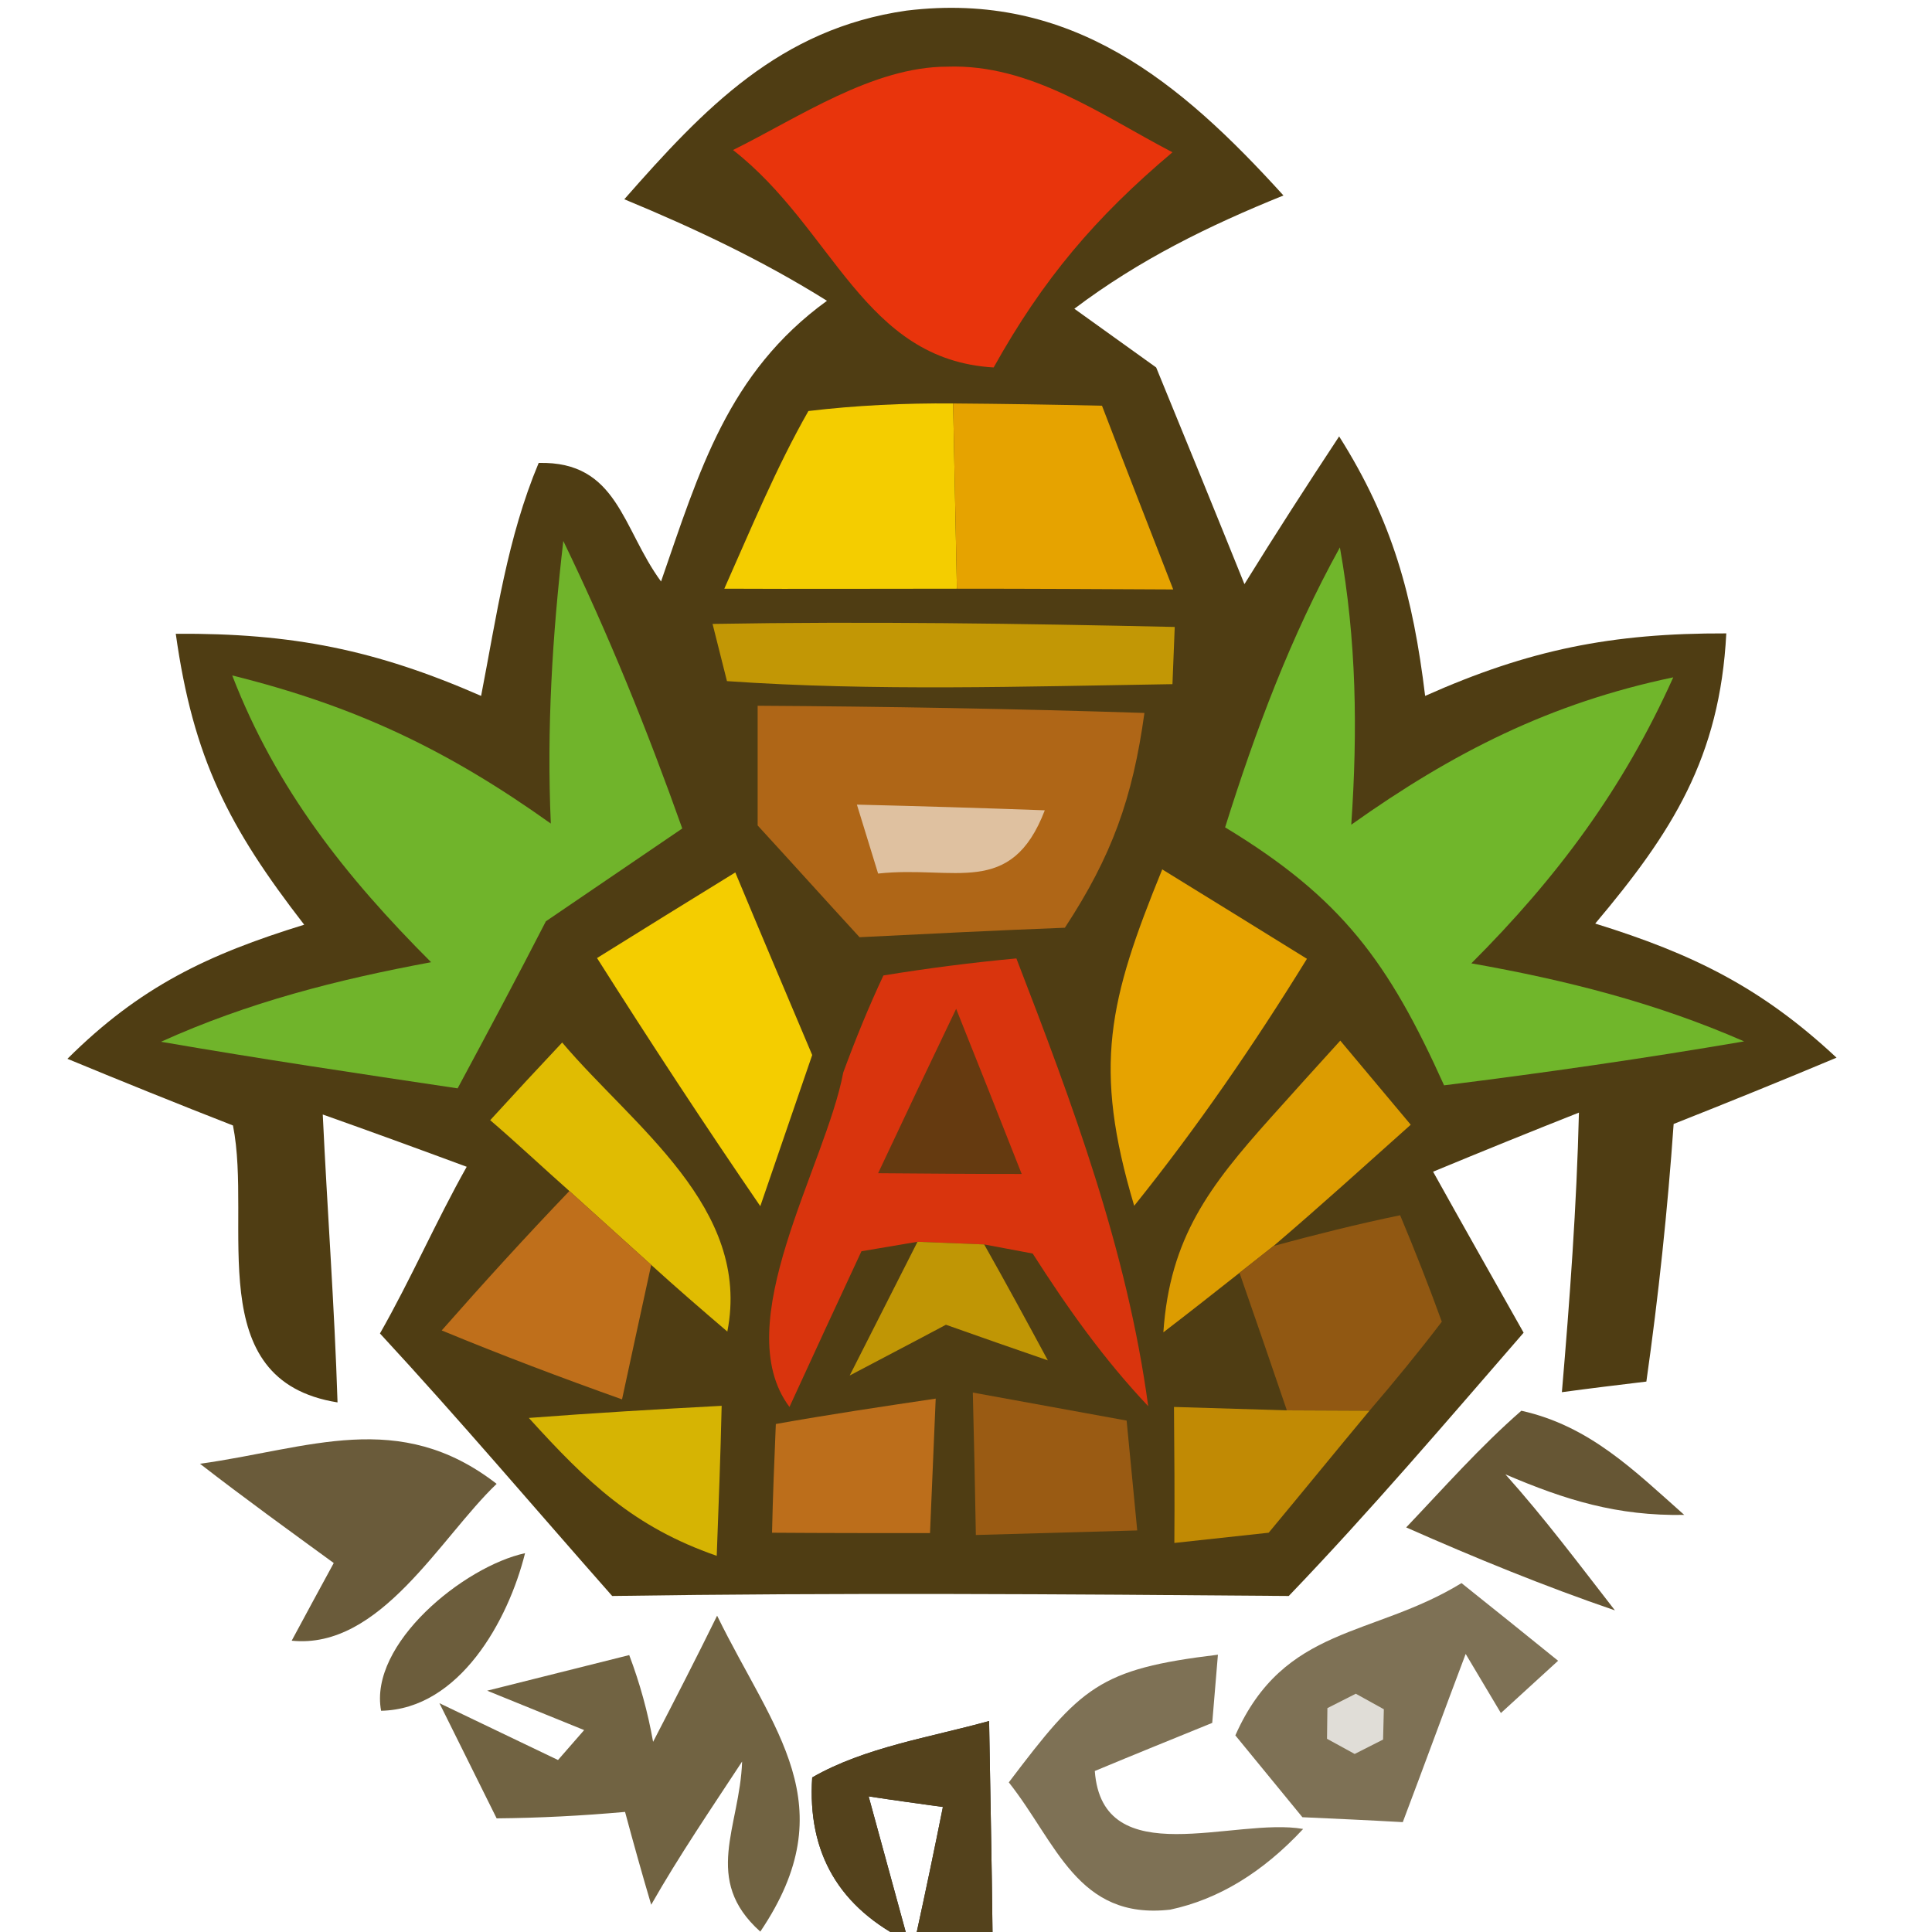 <?xml version="1.0" encoding="UTF-8" standalone="yes"?>
<!DOCTYPE svg PUBLIC "-//W3C//DTD SVG 1.1//EN" "http://www.w3.org/Graphics/SVG/1.1/DTD/svg11.dtd">
<svg viewBox="0 0 51 51" height="51.0pt" width="51.0pt" xmlns="http://www.w3.org/2000/svg" version="1.1">
<rect x="0" y="0" width="51" height="51" fill="#333333" stroke="none"/>
<path d="M 0.00 0.00 L 51.00 0.00 L 51.00 51.00 L 26.20 51.00 C 26.18 49.14 26.14 47.29 26.11 45.43 C 24.57 45.86 22.83 46.12 21.44 46.92 C 21.31 48.92 22.15 50.36 23.98 51.26 C 23.63 49.98 23.28 48.70 22.93 47.42 C 23.58 47.52 24.24 47.61 24.89 47.70 C 24.67 48.80 24.44 49.90 24.20 51.00 L 0.00 51.00 L 0.00 0.00 Z" fill="#ffffff" />
<path d="M 23.93 0.28 C 28.28 -0.25 31.16 2.16 33.88 5.16 C 31.90 5.96 30.07 6.86 28.36 8.15 C 29.08 8.67 29.80 9.18 30.52 9.70 C 31.30 11.60 32.08 13.51 32.85 15.42 C 33.66 14.11 34.50 12.81 35.35 11.52 C 36.76 13.75 37.30 15.74 37.62 18.37 C 40.36 17.15 42.54 16.71 45.57 16.72 C 45.40 20.00 44.14 21.97 42.11 24.38 C 44.69 25.18 46.50 26.07 48.48 27.92 C 47.05 28.52 45.62 29.10 44.18 29.67 C 44.02 31.95 43.78 34.21 43.46 36.47 C 42.71 36.56 41.97 36.65 41.23 36.75 C 41.44 34.29 41.62 31.83 41.68 29.37 C 40.39 29.88 39.11 30.40 37.83 30.93 C 38.62 32.35 39.42 33.76 40.22 35.18 C 38.18 37.53 36.17 39.89 34.02 42.13 C 28.07 42.08 22.11 42.04 16.16 42.13 C 14.12 39.82 12.13 37.47 10.03 35.20 C 10.85 33.76 11.51 32.24 12.32 30.80 C 11.05 30.33 9.79 29.87 8.52 29.42 C 8.64 31.96 8.83 34.49 8.91 37.02 C 5.28 36.44 6.67 32.32 6.15 29.71 C 4.69 29.14 3.23 28.55 1.78 27.95 C 3.69 26.05 5.47 25.20 8.03 24.41 C 6.04 21.84 5.10 20.02 4.64 16.73 C 7.71 16.71 9.91 17.15 12.70 18.37 C 13.11 16.26 13.39 14.20 14.22 12.22 C 16.31 12.17 16.42 13.95 17.45 15.35 C 18.46 12.44 19.21 9.84 21.83 7.94 C 20.12 6.87 18.34 6.03 16.48 5.26 C 18.59 2.86 20.58 0.76 23.93 0.28 Z" fill="#4f3d13" />
<path d="M 25.00 1.76 C 27.21 1.68 29.07 3.04 30.95 4.02 C 28.91 5.74 27.53 7.37 26.23 9.70 C 22.79 9.50 22.01 6.04 19.35 3.96 C 21.07 3.11 23.04 1.76 25.00 1.76 Z" fill="#e8340c" />
<path d="M 21.34 10.85 C 22.60 10.70 23.88 10.64 25.16 10.65 C 25.19 12.28 25.23 13.91 25.26 15.54 C 23.21 15.54 21.17 15.55 19.12 15.54 C 19.82 13.97 20.49 12.34 21.34 10.85 Z" fill="#f4cd00" />
<path d="M 25.16 10.65 C 26.47 10.66 27.78 10.68 29.09 10.71 C 29.71 12.33 30.34 13.94 30.97 15.56 C 29.07 15.55 27.17 15.54 25.26 15.54 C 25.23 13.91 25.19 12.28 25.16 10.65 Z" fill="#e6a300" />
<path d="M 35.37 14.45 C 35.81 16.91 35.84 19.28 35.67 21.77 C 38.36 19.86 40.92 18.56 44.17 17.88 C 42.85 20.82 41.11 23.16 38.84 25.43 C 41.33 25.87 43.71 26.47 46.04 27.49 C 43.41 27.94 40.77 28.32 38.12 28.65 C 36.66 25.41 35.43 23.71 32.34 21.84 C 33.14 19.29 34.07 16.80 35.37 14.45 Z" fill="#70b62b" />
<path d="M 14.87 14.28 C 16.07 16.76 17.09 19.28 18.01 21.87 C 16.81 22.69 15.61 23.50 14.41 24.32 C 13.65 25.80 12.87 27.26 12.08 28.73 C 9.47 28.34 6.85 27.95 4.25 27.50 C 6.55 26.46 8.90 25.86 11.38 25.40 C 9.13 23.15 7.29 20.83 6.13 17.83 C 9.39 18.64 11.82 19.80 14.54 21.74 C 14.43 19.23 14.58 16.78 14.87 14.28 Z" fill="#70b42b" />
<path d="M 18.81 16.47 C 22.88 16.40 26.94 16.46 31.01 16.55 L 30.95 18.06 C 27.05 18.12 23.08 18.25 19.19 17.98 L 18.81 16.47 Z" fill="#c29705" />
<path d="M 20.00 18.63 C 23.40 18.65 26.81 18.71 30.21 18.82 C 29.90 21.07 29.35 22.60 28.11 24.49 C 26.30 24.56 24.50 24.65 22.69 24.74 C 21.79 23.76 20.90 22.77 20.00 21.79 C 20.00 20.73 20.00 19.68 20.00 18.63 Z" fill="#af6617" />
<path d="M 22.62 21.24 C 24.27 21.28 25.93 21.33 27.58 21.39 C 26.69 23.71 25.19 22.84 23.18 23.06 L 22.62 21.24 Z" fill="#dfc1a0" />
<path d="M 30.68 22.95 C 31.96 23.74 33.23 24.52 34.50 25.31 C 33.10 27.58 31.61 29.75 29.94 31.83 C 28.84 28.15 29.27 26.41 30.68 22.95 Z" fill="#e6a300" />
<path d="M 19.41 23.03 C 20.08 24.64 20.76 26.24 21.44 27.85 C 20.98 29.18 20.53 30.51 20.07 31.84 C 18.59 29.68 17.16 27.50 15.76 25.29 C 16.98 24.53 18.19 23.78 19.41 23.03 Z" fill="#f4cd00" />
<path d="M 23.32 25.75 C 24.48 25.56 25.65 25.41 26.83 25.30 C 28.32 29.16 29.75 32.99 30.31 37.12 C 29.13 35.87 28.18 34.53 27.26 33.09 L 25.98 32.85 L 24.22 32.78 L 22.74 33.03 C 22.10 34.40 21.47 35.77 20.84 37.14 C 19.20 34.95 21.80 30.77 22.26 28.31 C 22.58 27.44 22.93 26.58 23.32 25.75 Z" fill="#d9340d" />
<path d="M 25.24 26.63 C 25.82 28.08 26.40 29.54 26.97 30.99 C 25.71 30.99 24.44 30.98 23.18 30.97 C 23.86 29.52 24.55 28.07 25.24 26.63 Z" fill="#653a10" />
<path d="M 14.84 27.52 C 16.71 29.73 19.84 31.88 19.20 35.15 C 18.52 34.57 17.85 33.99 17.19 33.39 C 16.47 32.74 15.75 32.09 15.03 31.44 C 14.33 30.82 13.65 30.18 12.94 29.57 C 13.57 28.88 14.20 28.20 14.84 27.52 Z" fill="#e0bc02" />
<path d="M 35.38 27.47 C 36.00 28.21 36.62 28.95 37.24 29.69 C 36.03 30.77 34.84 31.85 33.62 32.89 L 32.72 33.60 C 32.06 34.12 31.39 34.65 30.71 35.17 C 30.88 32.67 31.93 31.31 33.53 29.52 C 34.14 28.84 34.76 28.15 35.38 27.47 Z" fill="#dc9c01" />
<path d="M 15.03 31.44 C 15.75 32.09 16.47 32.74 17.19 33.39 C 16.93 34.57 16.68 35.75 16.42 36.94 C 14.82 36.37 13.23 35.77 11.66 35.12 C 12.76 33.87 13.88 32.64 15.03 31.44 Z" fill="#bf6f1b" />
<path d="M 36.96 32.08 C 37.35 33.01 37.72 33.95 38.06 34.89 C 37.45 35.69 36.81 36.47 36.15 37.24 L 33.97 37.23 C 33.56 36.02 33.14 34.81 32.72 33.60 L 33.62 32.89 C 34.73 32.59 35.84 32.31 36.96 32.08 Z" fill="#915812" />
<path d="M 24.22 32.78 L 25.98 32.85 C 26.55 33.86 27.11 34.89 27.66 35.91 C 26.76 35.60 25.87 35.29 24.97 34.97 C 24.13 35.42 23.28 35.86 22.43 36.31 C 23.03 35.13 23.62 33.96 24.22 32.78 Z" fill="#c09605" />
<path d="M 19.05 37.11 C 19.02 38.43 18.97 39.75 18.92 41.07 C 16.73 40.31 15.51 39.14 13.96 37.43 C 15.66 37.30 17.36 37.20 19.05 37.11 Z" fill="#d6b403" />
<path d="M 24.70 36.92 C 24.65 38.10 24.60 39.28 24.55 40.47 C 23.16 40.47 21.77 40.47 20.38 40.46 C 20.40 39.51 20.44 38.55 20.48 37.59 C 21.88 37.34 23.29 37.13 24.70 36.92 Z" fill="#bc6e1b" />
<path d="M 25.68 36.76 C 27.03 37.01 28.39 37.25 29.74 37.50 C 29.83 38.46 29.93 39.43 30.02 40.40 C 28.60 40.44 27.18 40.48 25.76 40.52 C 25.74 39.27 25.71 38.01 25.68 36.76 Z" fill="#9a5b13" />
<path d="M 30.99 37.14 C 31.99 37.17 32.98 37.20 33.97 37.23 L 36.15 37.24 C 35.26 38.31 34.38 39.39 33.49 40.46 C 32.66 40.55 31.83 40.64 31.00 40.73 C 31.01 39.53 31.00 38.34 30.99 37.14 Z" fill="#c18a04" />
<path d="M 40.16 37.24 C 41.96 37.64 43.13 38.81 44.46 39.99 C 42.69 40.02 41.33 39.60 39.74 38.92 C 40.77 40.07 41.69 41.30 42.63 42.51 C 40.76 41.87 38.93 41.12 37.12 40.32 C 38.11 39.28 39.07 38.19 40.16 37.24 Z" fill="#665634" />
<path d="M 13.11 39.17 C 11.62 40.59 10.04 43.55 7.70 43.31 C 8.07 42.62 8.44 41.94 8.81 41.26 C 7.63 40.40 6.44 39.54 5.28 38.64 C 8.16 38.24 10.53 37.17 13.11 39.17 Z" fill="#6a5b3a" />
<path d="M 13.86 41.00 C 13.42 42.77 12.13 45.12 10.06 45.16 C 9.73 43.39 12.25 41.35 13.86 41.00 Z" fill="#6c5d3c" />
<path d="M 36.75 41.45 C 36.75 41.45 36.75 41.45 36.75 41.45 Z" fill="#55441f" />
<path d="M 38.58 41.79 C 39.43 42.47 40.28 43.15 41.13 43.84 C 40.63 44.30 40.12 44.76 39.62 45.22 L 38.69 43.66 C 38.13 45.14 37.59 46.62 37.03 48.10 C 36.15 48.05 35.26 48.01 34.38 47.97 C 33.79 47.25 33.20 46.53 32.61 45.81 C 33.90 42.90 36.23 43.23 38.58 41.79 Z" fill="#7e7155" />
<path d="M 16.61 43.69 C 16.89 44.43 17.10 45.19 17.24 45.98 C 17.81 44.88 18.38 43.77 18.93 42.65 C 20.42 45.70 22.33 47.64 20.07 50.99 C 18.53 49.61 19.53 48.24 19.59 46.50 C 18.77 47.75 17.93 48.98 17.19 50.28 C 16.95 49.47 16.72 48.65 16.50 47.83 C 15.38 47.93 14.25 47.99 13.11 48.00 L 11.60 44.96 C 12.64 45.46 13.69 45.96 14.73 46.46 L 15.42 45.67 L 12.86 44.63 C 14.11 44.32 15.36 44.00 16.61 43.69 Z" fill="#716342" />
<path d="M 32.15 43.68 L 32.00 45.48 C 30.97 45.90 29.93 46.32 28.90 46.75 C 29.10 49.47 32.59 47.96 34.40 48.28 C 33.33 49.43 32.16 50.14 30.89 50.41 C 28.44 50.69 27.89 48.64 26.63 47.05 C 28.54 44.53 29.00 44.06 32.15 43.68 Z" fill="#7e7155" />
<path d="M 35.04 45.09 L 35.79 44.71 L 36.53 45.12 L 36.51 45.92 L 35.76 46.30 L 35.03 45.90 L 35.04 45.09 Z" fill="#e0ddd7" />
<path d="M 26.11 45.43 C 26.14 47.29 26.18 49.14 26.20 51.00 L 24.20 51.00 C 24.44 49.90 24.67 48.80 24.89 47.70 C 24.24 47.61 23.58 47.52 22.93 47.42 C 23.28 48.70 23.63 49.98 23.98 51.26 C 22.15 50.36 21.31 48.92 21.44 46.92 C 22.83 46.12 24.57 45.86 26.11 45.43 Z" fill="#54421c" /></svg>